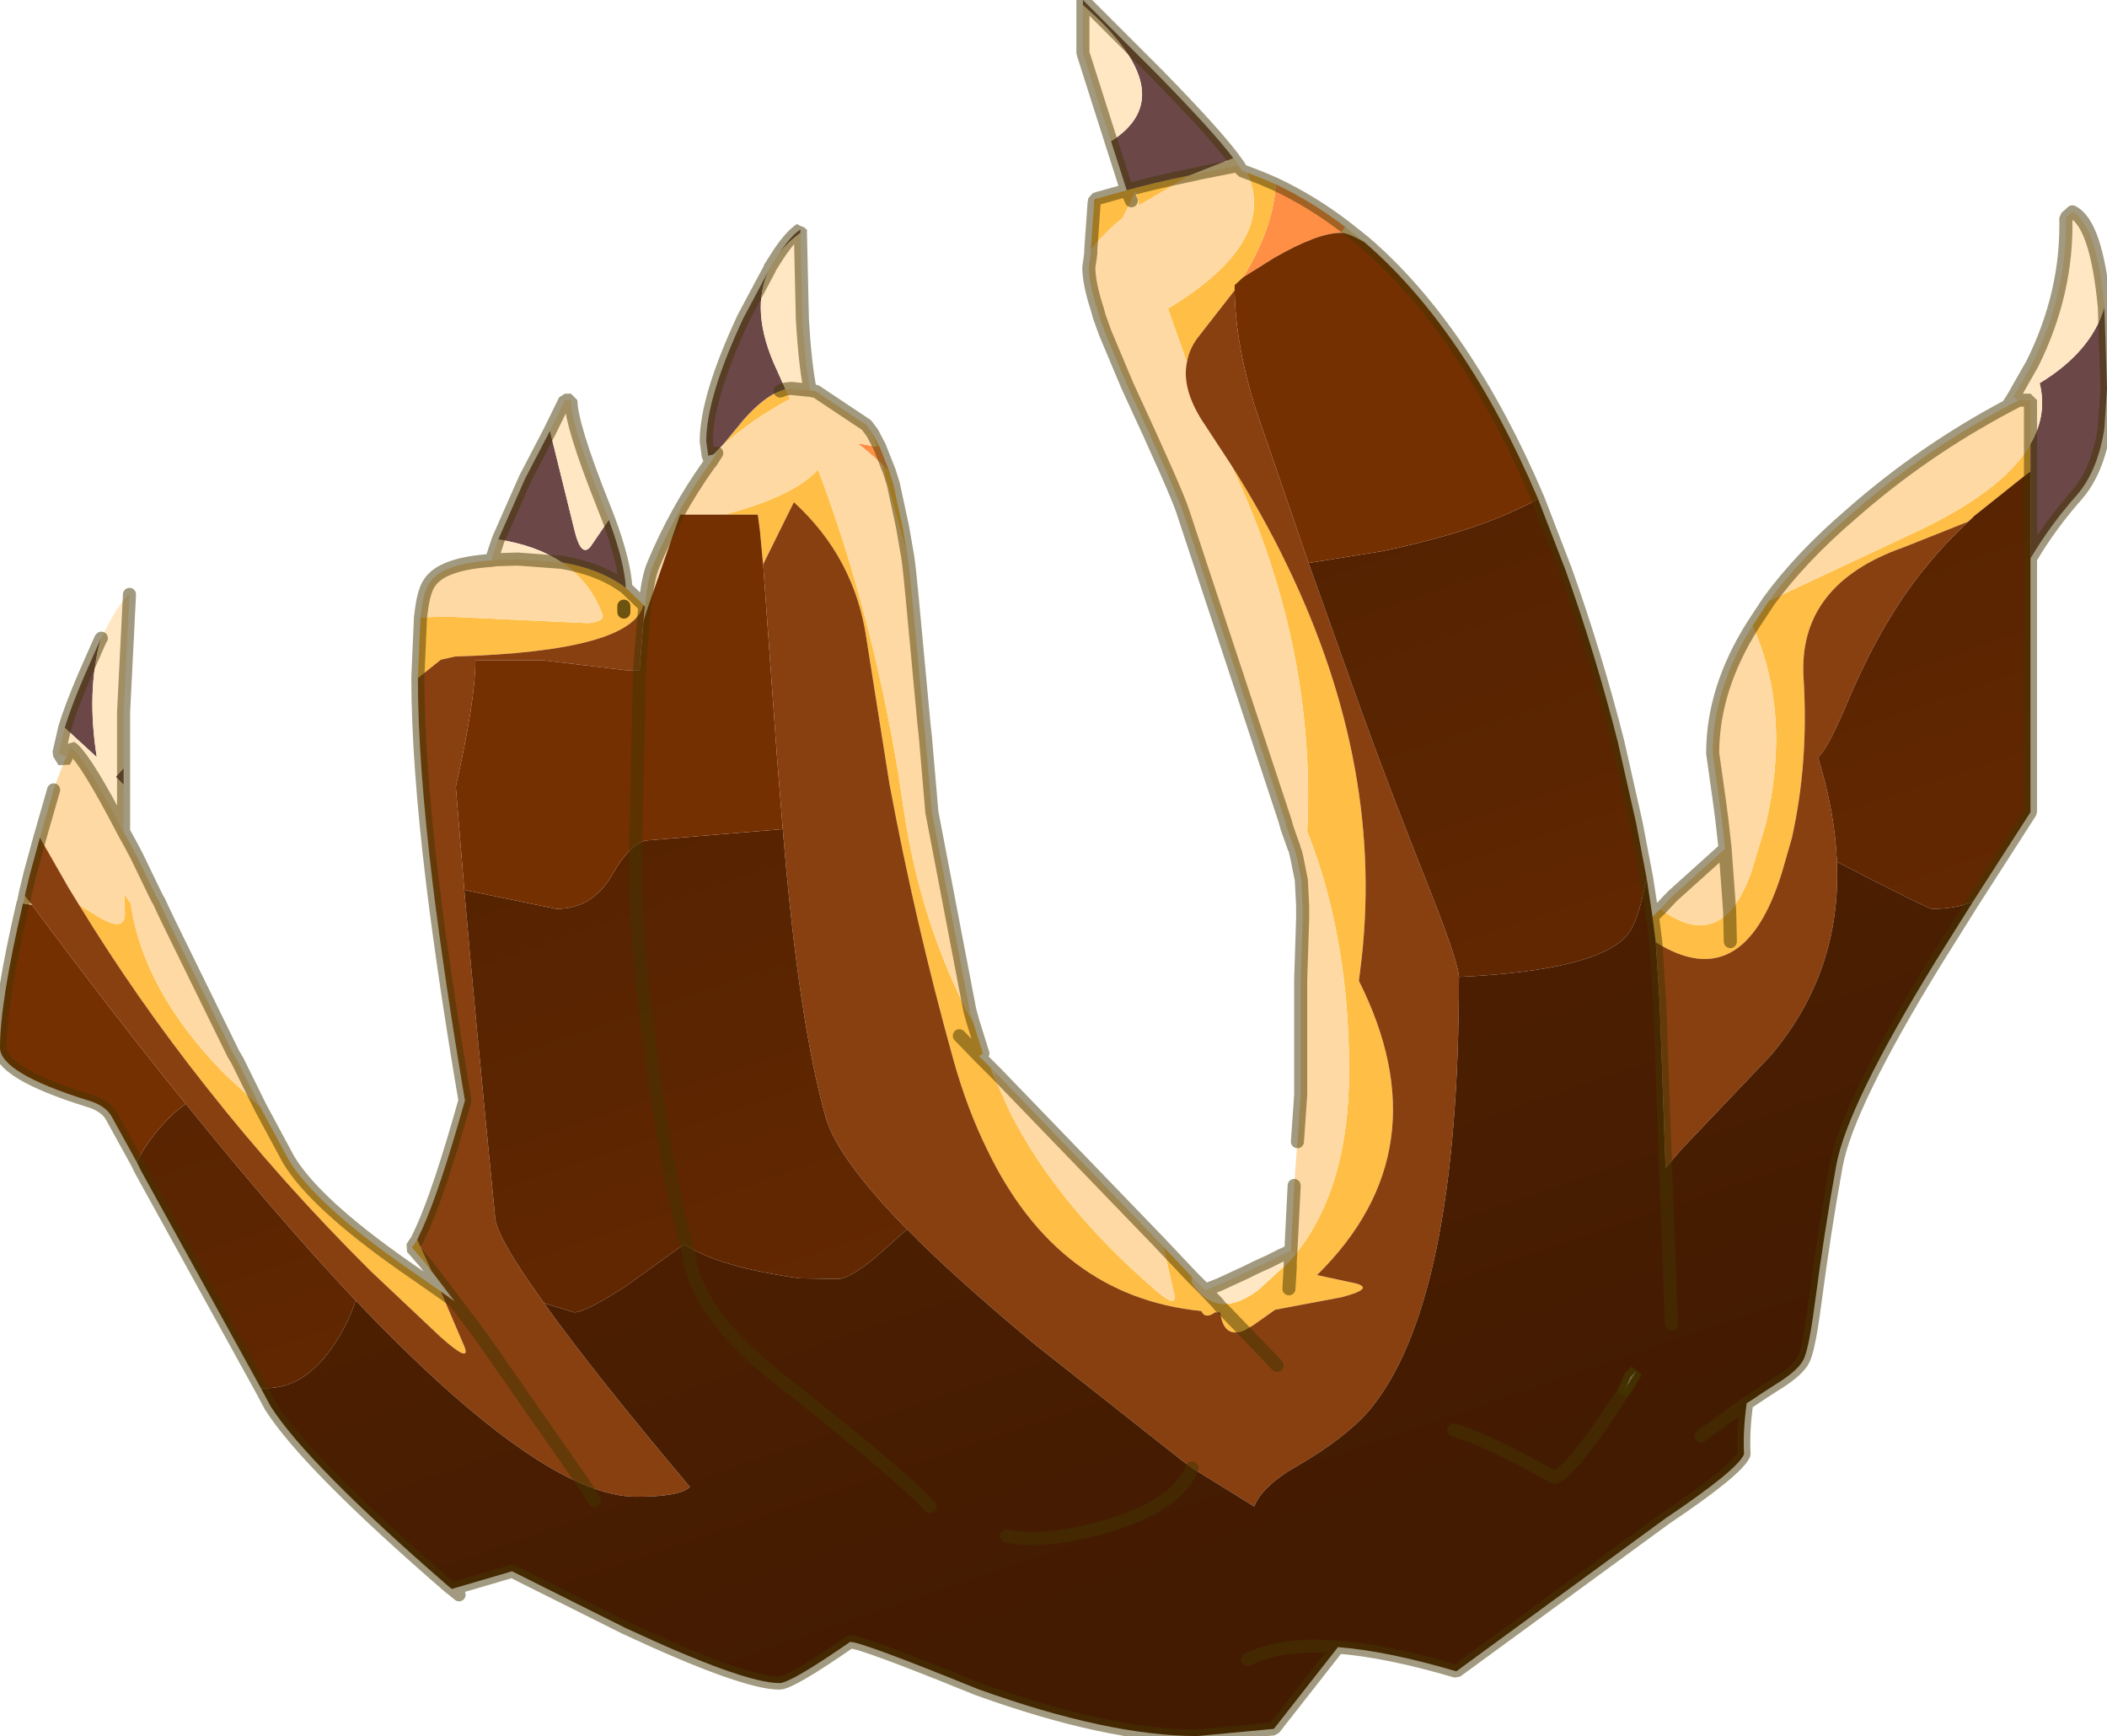 <?xml version="1.0" encoding="UTF-8" standalone="no"?>
<svg xmlns:ffdec="https://www.free-decompiler.com/flash" xmlns:xlink="http://www.w3.org/1999/xlink" ffdec:objectType="shape" height="132.75px" width="161.1px" xmlns="http://www.w3.org/2000/svg">
  <g transform="matrix(1.0, 0.0, 0.0, 1.0, 0.0, 0.0)">
    <path d="M102.85 17.35 L104.3 18.5 Q103.05 17.8 102.55 17.8 L102.85 17.35 M51.85 39.25 L52.0 39.35 49.55 46.4 49.2 47.45 49.3 46.4 Q49.55 44.1 49.95 43.2 50.75 41.25 51.85 39.25 M5.1 57.8 L5.4 57.15 5.55 57.25 5.1 57.8 M1.8 69.0 L2.45 69.2 1.75 69.1 1.8 69.0" fill="#f6d9ae" fill-rule="evenodd" stroke="none"/>
    <path d="M1.9 68.5 L2.45 69.2 1.8 69.0 1.9 68.5" fill="#f5c778" fill-rule="evenodd" stroke="none"/>
    <path d="M102.85 17.35 L102.55 17.8 Q100.75 17.8 97.45 19.7 L95.05 21.2 Q97.35 17.45 97.55 14.1 100.3 15.4 102.85 17.35 M84.0 15.15 L83.65 15.55 83.7 15.25 84.0 15.15 M67.25 34.15 L68.0 36.05 67.45 35.55 67.45 35.5 67.0 35.1 66.55 34.7 65.95 34.2 65.75 34.05 65.55 33.9 67.0 34.15 67.25 34.15" fill="#ff8f45" fill-rule="evenodd" stroke="none"/>
    <path d="M134.0 47.85 L135.25 45.95 145.9 40.95 Q153.15 37.65 155.25 33.95 L155.25 36.05 154.65 36.5 150.95 39.45 150.7 39.7 150.45 39.9 145.55 41.85 Q137.45 44.7 137.9 51.85 138.3 58.3 137.0 64.1 L136.25 66.7 Q133.3 76.25 126.6 72.05 L126.35 70.1 126.95 69.5 Q130.15 71.9 132.25 69.7 133.2 68.65 133.9 66.7 L135.0 63.05 Q137.0 54.55 134.0 47.85 M132.3 72.0 L132.25 69.7 132.3 72.0 M95.35 13.2 Q96.45 13.6 97.55 14.1 97.35 17.45 95.05 21.2 L94.4 21.8 94.4 22.2 91.75 25.6 Q90.95 26.55 90.75 27.7 L89.3 23.6 Q97.75 18.5 95.35 13.2 M86.15 14.55 Q88.1 14.0 91.0 13.4 L87.1 15.7 86.85 14.65 86.5 15.35 85.85 16.65 Q84.5 17.75 83.4 19.1 L83.65 15.6 83.65 15.55 84.0 15.15 86.15 14.55 86.5 15.35 86.15 14.55 M99.05 95.9 L99.1 95.85 Q103.15 90.75 103.15 81.9 103.15 77.6 102.6 73.75 101.8 68.2 99.95 63.6 100.45 53.25 97.2 43.25 95.95 39.35 94.1 35.5 96.55 39.35 98.4 43.2 106.0 58.9 104.0 74.2 L103.9 75.0 Q110.4 87.95 100.7 97.5 L103.25 98.05 Q105.45 98.45 102.55 99.2 L97.5 100.15 95.8 101.35 95.1 101.75 Q93.55 102.35 93.3 100.35 L92.9 100.35 Q92.15 100.9 91.85 100.25 80.85 99.15 75.45 87.85 73.95 84.8 72.9 81.05 70.0 70.65 68.0 59.9 L66.25 48.85 Q65.35 42.65 60.7 38.4 L58.35 43.15 58.35 43.2 58.1 40.55 57.95 39.4 57.9 39.35 55.4 39.35 Q60.7 37.95 62.55 35.9 66.65 46.8 68.7 59.25 L69.1 61.9 Q70.2 69.45 73.35 76.15 L73.95 77.35 74.0 77.4 74.05 77.5 74.4 78.15 75.15 80.55 74.85 80.75 75.75 81.65 75.8 81.8 75.95 82.2 77.25 85.1 Q80.9 92.25 88.35 98.65 89.95 100.05 89.8 99.05 L88.95 95.35 88.55 94.9 91.15 97.65 91.15 98.1 Q92.0 99.4 93.1 99.65 94.45 99.95 96.2 98.65 L98.65 96.4 99.05 95.9 M73.35 79.2 L74.85 80.75 73.35 79.2 M98.55 98.55 L98.65 96.9 98.65 96.4 98.65 96.9 98.55 98.55 M66.7 33.1 L67.25 34.15 67.0 34.15 66.7 33.1 M68.0 36.05 L68.3 37.0 69.0 40.25 69.2 41.4 69.4 42.55 67.45 35.55 68.0 36.05 M55.2 34.1 L56.85 32.1 Q58.4 30.35 59.65 29.9 L60.05 29.75 60.4 30.5 Q57.45 32.1 55.2 34.1 M47.85 44.95 L49.2 46.25 Q48.3 49.8 34.8 50.2 L33.7 50.45 31.95 51.85 31.95 51.75 32.15 47.2 34.25 47.15 45.0 47.65 Q46.3 47.5 46.05 46.95 45.1 44.45 42.95 43.0 45.9 43.5 47.85 44.95 M47.7 46.8 L47.7 46.35 47.7 46.8 M93.1 99.65 L93.25 99.85 93.35 99.95 93.75 100.35 95.1 101.75 93.75 100.35 93.35 99.95 93.25 99.85 93.1 99.65 M31.9 94.8 L33.0 97.2 33.0 97.25 32.5 96.55 33.0 97.2 32.5 96.55 31.5 95.4 31.9 94.8 M6.05 69.2 L7.6 70.15 Q9.55 71.3 9.55 69.85 L9.5 68.35 10.0 69.1 Q10.95 75.75 17.1 82.05 L19.8 84.55 19.9 84.65 22.05 88.65 Q24.05 92.0 30.9 96.8 L33.7 98.75 35.5 102.95 Q36.05 104.35 33.65 102.2 L28.35 97.2 Q21.55 90.45 15.8 83.15 10.45 76.4 6.05 69.2" fill="#ffbe45" fill-rule="evenodd" stroke="none"/>
    <path d="M160.9 23.5 L161.1 29.7 160.9 32.75 Q160.4 36.0 158.8 37.85 156.8 40.1 155.25 42.7 L155.25 36.05 155.25 33.95 Q156.55 31.7 155.95 29.3 159.9 26.9 160.9 23.5 M82.8 0.4 L82.8 0.0 88.5 5.7 Q92.85 10.15 94.3 12.1 L91.0 13.4 Q88.1 14.0 86.15 14.55 L84.95 10.8 Q90.6 7.2 82.8 0.4 M59.55 19.4 Q60.5 18.0 61.2 17.55 L61.2 17.8 Q60.2 18.55 59.55 19.4 M54.15 34.85 L54.0 33.75 Q54.0 30.4 56.85 24.3 L58.85 20.55 Q57.25 23.7 59.4 28.3 L60.05 29.75 59.65 29.9 Q58.4 30.35 56.85 32.1 L55.2 34.1 54.55 34.75 54.15 34.85 M46.55 39.75 Q47.75 43.0 47.85 44.95 45.9 43.5 42.95 43.0 41.0 41.7 38.1 41.25 L40.15 36.6 42.05 32.95 43.95 40.65 Q44.45 42.65 45.15 41.8 L46.55 39.75 M7.7 48.85 Q6.6 52.85 7.4 57.9 L4.95 55.65 Q5.4 54.15 6.4 51.8 L7.7 48.85 M9.45 60.0 L8.85 59.4 9.45 58.75 9.45 60.0" fill="#6b4747" fill-rule="evenodd" stroke="none"/>
    <path d="M158.45 16.2 Q160.3 17.1 160.9 23.5 159.9 26.9 155.95 29.3 156.55 31.7 155.25 33.95 L155.25 30.6 154.35 30.6 153.95 30.35 155.4 27.8 Q158.1 22.35 157.95 16.65 L158.4 16.25 158.45 16.2 M94.3 12.1 L94.35 12.1 94.7 12.65 94.3 12.1 94.7 12.65 91.9 13.2 91.0 13.4 94.3 12.1 M84.95 10.8 L82.8 4.05 82.8 0.4 Q90.6 7.2 84.95 10.8 M98.7 95.65 L99.05 95.9 98.65 96.4 98.7 95.65 98.65 96.4 96.2 98.65 Q94.45 99.95 93.1 99.65 92.0 99.4 91.15 98.1 L91.15 97.65 91.45 97.95 91.65 98.15 92.15 98.65 93.3 98.2 95.35 97.25 95.95 96.95 97.15 96.4 Q98.0 95.95 98.7 95.65 M76.2 82.1 L75.95 82.2 75.8 81.8 75.75 81.65 75.9 81.8 76.0 81.9 76.2 82.1 M92.15 98.65 L93.1 99.65 92.15 98.65 M59.55 19.4 Q60.2 18.55 61.2 17.8 L61.35 24.45 Q61.55 27.85 61.95 29.85 L60.5 29.7 60.05 29.75 59.4 28.3 Q57.25 23.7 58.85 20.55 L58.85 20.5 59.55 19.4 M74.15 77.25 L74.45 78.2 74.4 78.15 74.15 77.25 74.4 78.15 74.05 77.5 74.15 77.25 M42.05 32.95 L43.2 30.6 43.65 30.6 Q43.65 32.45 46.1 38.6 L46.55 39.75 45.15 41.8 Q44.45 42.65 43.95 40.65 L42.05 32.95 M38.1 41.25 Q41.0 41.7 42.95 43.0 L39.6 42.75 37.9 42.8 37.6 42.85 37.7 42.45 38.1 41.25 M7.75 48.8 Q8.95 46.25 9.9 45.45 L9.45 54.45 9.45 58.75 8.85 59.4 9.45 60.0 9.45 63.6 Q6.65 58.2 5.55 57.25 L5.4 57.15 5.1 57.8 5.1 57.85 4.5 57.6 4.55 57.4 4.95 55.65 7.4 57.9 Q6.6 52.85 7.7 48.85 L7.75 48.8" fill="#ffe7c4" fill-rule="evenodd" stroke="none"/>
    <path d="M154.35 30.6 L155.25 30.6 155.25 33.95 Q153.15 37.65 145.9 40.95 L135.25 45.95 Q137.7 42.6 141.55 39.3 147.0 34.5 153.5 31.05 L154.35 30.6 M134.0 47.85 Q137.0 54.55 135.0 63.05 L133.9 66.7 Q133.2 68.65 132.25 69.7 L131.9 64.9 132.25 69.7 Q130.15 71.9 126.95 69.5 L127.9 68.5 131.9 64.9 131.65 62.65 131.45 61.15 130.95 57.6 Q130.95 52.7 134.0 47.85 M94.7 12.65 L94.95 13.05 95.35 13.2 Q97.75 18.5 89.3 23.6 L90.75 27.7 Q90.3 29.85 92.2 32.6 L94.1 35.5 Q95.95 39.35 97.2 43.25 100.45 53.25 99.95 63.6 101.8 68.2 102.6 73.75 103.15 77.6 103.15 81.9 103.15 90.75 99.1 95.85 L99.05 95.9 98.7 95.65 98.95 90.7 98.95 90.65 99.2 87.3 99.4 84.45 99.45 83.7 99.45 76.25 99.45 76.05 99.45 75.85 99.45 75.45 99.45 75.25 99.45 75.05 99.45 74.9 99.6 70.2 99.6 69.3 99.5 67.3 99.15 65.55 99.05 65.15 98.95 64.85 98.4 63.3 98.25 62.75 90.45 39.15 Q90.0 37.7 86.2 29.5 L84.5 25.45 84.05 24.2 83.9 23.65 83.85 23.5 Q83.25 21.6 83.25 20.45 L83.35 19.75 83.4 19.35 83.4 19.1 Q84.5 17.75 85.85 16.65 L86.5 15.35 86.85 14.65 87.1 15.7 91.0 13.4 91.9 13.2 94.7 12.65 M88.55 94.9 L88.95 95.35 89.8 99.05 Q89.95 100.05 88.35 98.65 80.9 92.25 77.25 85.1 L75.95 82.2 76.2 82.1 88.55 94.9 M61.95 29.85 L62.2 29.9 62.35 29.9 66.25 32.5 66.7 33.1 67.0 34.15 65.55 33.9 65.75 34.05 65.95 34.2 66.55 34.7 67.0 35.1 67.45 35.5 67.45 35.55 69.4 42.55 69.5 43.3 69.55 43.75 69.75 45.75 70.65 55.4 70.75 56.3 71.25 62.1 74.15 77.25 74.05 77.5 74.0 77.4 73.95 77.35 73.35 76.15 Q70.2 69.45 69.1 61.9 L68.7 59.25 Q66.65 46.8 62.55 35.9 60.7 37.95 55.4 39.35 L52.0 39.35 51.85 39.25 Q52.9 37.35 54.25 35.45 L54.35 35.35 54.8 34.65 54.55 34.75 55.2 34.1 Q57.45 32.1 60.4 30.5 L60.05 29.75 60.5 29.7 61.95 29.85 M42.95 43.0 Q45.1 44.45 46.05 46.95 46.3 47.5 45.0 47.65 L34.25 47.15 32.15 47.2 32.25 46.45 Q32.45 45.1 32.85 44.55 33.8 43.1 37.6 42.85 L37.9 42.8 39.6 42.75 42.95 43.0 M5.1 57.85 L5.1 57.8 5.55 57.25 Q6.65 58.2 9.45 63.6 L10.0 64.6 10.45 65.45 11.85 68.35 12.05 68.75 12.15 68.9 12.4 69.45 12.9 70.5 17.85 80.6 18.15 81.1 19.9 84.65 19.8 84.55 17.1 82.05 Q10.95 75.75 10.0 69.1 L9.5 68.35 9.55 69.85 Q9.55 71.3 7.6 70.15 L6.05 69.2 5.25 67.9 3.05 64.05 4.1 60.4 4.1 60.35 4.9 58.25 4.95 58.15 5.1 57.85" fill="#fed9a3" fill-rule="evenodd" stroke="none"/>
    <path d="M150.7 39.7 Q147.1 43.0 144.6 47.1 142.9 49.8 141.1 54.05 139.7 57.35 139.0 57.9 140.3 62.1 140.45 65.9 140.8 74.3 135.4 80.7 L128.6 87.85 127.35 89.3 126.9 76.7 126.6 72.05 Q133.3 76.25 136.25 66.7 L137.0 64.1 Q138.3 58.3 137.9 51.85 137.45 44.7 145.55 41.85 L150.45 39.9 150.7 39.7 M94.1 35.5 L92.2 32.6 Q90.3 29.85 90.75 27.7 90.95 26.55 91.75 25.6 L94.4 22.2 Q94.45 26.3 96.0 31.25 L100.05 43.05 104.05 54.25 Q106.1 59.95 109.5 68.5 111.5 73.6 111.55 74.7 111.55 99.7 104.65 107.9 102.85 109.95 99.35 112.0 96.5 113.6 95.9 115.2 L91.15 112.25 90.4 111.7 79.25 102.9 Q73.15 97.85 69.35 94.0 64.1 88.65 63.15 85.5 61.05 78.1 59.85 63.4 L59.4 57.75 58.35 43.15 60.7 38.4 Q65.35 42.65 66.25 48.85 L68.0 59.9 Q70.0 70.65 72.9 81.05 73.95 84.8 75.45 87.85 80.85 99.15 91.85 100.25 92.15 100.9 92.9 100.35 L93.3 100.35 Q93.55 102.35 95.1 101.75 L95.8 101.35 97.5 100.15 102.55 99.2 Q105.45 98.45 103.25 98.05 L100.7 97.5 Q110.4 87.95 103.9 75.0 L104.0 74.2 Q106.0 58.9 98.4 43.2 96.55 39.35 94.1 35.5 M97.65 104.4 L95.1 101.75 97.65 104.4 M49.2 46.25 L49.3 46.4 49.2 47.45 48.9 51.25 47.85 51.25 41.6 50.5 36.35 50.5 Q36.35 53.5 34.85 60.15 L35.5 68.05 Q36.2 76.3 37.85 93.0 37.85 94.45 41.6 99.65 45.3 104.85 52.75 113.7 52.0 114.45 48.65 114.45 46.9 114.45 44.7 113.55 L36.75 102.15 34.75 99.5 36.75 102.15 44.7 113.55 Q37.95 110.75 27.2 99.45 21.3 93.2 14.2 84.4 8.65 77.55 2.45 69.2 L1.9 68.5 1.95 68.25 2.3 66.8 3.05 64.05 5.25 67.9 6.05 69.2 Q10.45 76.4 15.8 83.15 21.55 90.45 28.35 97.2 L33.65 102.2 Q36.05 104.35 35.5 102.95 L33.7 98.75 34.75 99.5 33.0 97.2 31.9 94.8 32.25 94.05 Q33.6 91.1 35.55 84.15 34.0 75.0 33.1 67.7 31.95 58.25 31.95 51.85 L33.7 50.45 34.8 50.2 Q48.3 49.8 49.2 46.25" fill="#884011" fill-rule="evenodd" stroke="none"/>
    <path d="M155.25 42.7 L155.25 62.1 150.85 68.95 Q149.5 69.5 147.75 69.5 147.4 69.5 140.45 65.9 140.3 62.1 139.0 57.9 139.7 57.35 141.1 54.05 142.9 49.8 144.6 47.1 147.1 43.0 150.7 39.7 L150.95 39.45 154.65 36.5 155.25 36.05 155.25 42.7 M117.6 38.15 L119.7 43.6 Q122.0 50.05 123.7 56.75 L125.1 62.95 125.9 67.15 125.8 67.6 Q125.25 70.4 124.5 71.4 122.3 74.2 111.55 74.7 111.5 73.6 109.5 68.5 106.1 59.95 104.05 54.25 L100.05 43.05 105.65 42.15 Q113.2 40.6 117.6 38.15 M59.85 63.4 Q61.05 78.1 63.15 85.5 64.1 88.65 69.35 94.0 L67.5 95.65 Q65.4 97.55 64.2 97.8 L61.15 97.75 Q55.05 96.9 52.5 95.25 51.4 91.55 50.1 83.0 48.6 72.8 48.6 66.8 L48.6 64.65 48.6 66.8 Q48.6 72.8 50.1 83.0 51.4 91.55 52.5 95.25 L52.3 95.15 47.85 98.35 Q44.75 100.35 43.9 100.35 L41.6 99.65 Q37.85 94.45 37.85 93.0 36.2 76.3 35.5 68.05 L42.55 69.5 Q45.3 69.5 46.8 66.9 47.75 65.25 48.6 64.65 49.15 64.25 49.65 64.25 L59.85 63.4 M14.2 84.4 Q21.3 93.2 27.2 99.45 26.55 101.4 25.35 103.1 23.2 106.15 20.35 106.15 L19.95 106.15 10.8 89.55 10.45 88.85 Q11.4 86.95 13.25 85.15 L14.2 84.4" fill="url(#gradient0)" fill-rule="evenodd" stroke="none"/>
    <path d="M150.85 68.95 L148.0 73.5 Q141.25 84.5 140.4 89.1 139.5 94.05 138.75 99.75 138.3 103.15 137.9 103.95 137.5 104.8 135.7 105.9 134.75 106.5 133.95 107.05 L133.55 107.3 Q133.25 109.5 133.35 111.2 132.85 112.4 127.35 116.1 L111.35 127.8 Q106.1 126.25 102.3 125.95 L97.4 132.2 91.55 132.75 Q84.75 132.75 74.75 129.15 65.9 125.55 65.0 125.55 60.45 128.7 59.6 128.7 56.85 128.7 47.75 124.45 L39.15 120.15 34.55 121.5 34.35 121.35 Q23.55 112.0 20.7 107.55 L19.95 106.15 20.35 106.15 Q23.2 106.15 25.35 103.1 26.55 101.4 27.2 99.45 37.95 110.75 44.7 113.55 46.9 114.45 48.65 114.45 52.0 114.45 52.75 113.7 45.3 104.85 41.6 99.65 L43.9 100.35 Q44.75 100.35 47.85 98.35 L52.3 95.15 52.5 95.25 Q55.05 96.9 61.15 97.75 L64.2 97.8 Q65.4 97.55 67.5 95.65 L69.35 94.0 Q73.15 97.85 79.25 102.9 L90.4 111.7 91.15 112.25 95.9 115.2 Q96.5 113.6 99.35 112.0 102.85 109.95 104.65 107.9 111.55 99.7 111.55 74.7 122.3 74.2 124.5 71.4 125.25 70.4 125.8 67.6 L125.9 67.15 126.35 70.1 126.6 72.05 126.9 76.7 127.35 89.3 128.6 87.85 135.4 80.7 Q140.8 74.3 140.45 65.9 147.4 69.5 147.75 69.5 149.5 69.5 150.85 68.95 M127.8 101.25 L127.35 89.3 127.8 101.25 M45.45 114.75 L44.7 113.55 45.45 114.75 M71.1 115.2 Q69.0 112.85 59.4 105.3 53.85 100.9 52.8 96.75 L52.65 95.85 52.5 95.25 52.65 95.85 52.8 96.75 Q53.85 100.9 59.4 105.3 69.0 112.85 71.1 115.2 M124.25 106.25 L125.1 104.85 124.65 105.3 124.25 106.25 Q119.9 112.95 118.8 112.95 113.5 110.0 111.15 109.35 113.5 110.0 118.8 112.95 119.9 112.95 124.25 106.25 M95.4 126.9 Q97.95 125.6 102.3 125.95 97.95 125.6 95.4 126.9 M76.95 117.45 Q79.8 118.1 84.8 116.65 90.05 115.05 91.15 112.25 90.05 115.05 84.8 116.65 79.8 118.1 76.95 117.45 M130.05 109.8 L133.55 107.3 130.05 109.8" fill="url(#gradient1)" fill-rule="evenodd" stroke="none"/>
    <path d="M102.55 17.8 Q103.05 17.8 104.3 18.5 112.05 25.15 117.6 38.15 113.2 40.6 105.65 42.15 L100.05 43.05 96.0 31.25 Q94.45 26.3 94.4 22.2 L94.4 21.8 95.05 21.2 97.45 19.7 Q100.75 17.8 102.55 17.8 M52.0 39.35 L55.4 39.35 57.9 39.35 57.95 39.4 58.1 40.55 58.35 43.2 58.35 43.15 59.4 57.75 59.85 63.4 49.65 64.25 Q49.15 64.25 48.6 64.65 47.75 65.25 46.8 66.9 45.3 69.5 42.55 69.5 L35.5 68.05 34.85 60.15 Q36.35 53.5 36.35 50.5 L41.6 50.5 47.85 51.25 48.9 51.25 49.2 47.45 49.55 46.4 52.0 39.35 M2.45 69.2 Q8.65 77.55 14.2 84.4 L13.25 85.15 Q11.4 86.95 10.45 88.85 L8.55 85.4 Q8.1 84.55 6.75 84.15 0.0 82.05 0.0 80.1 0.0 76.65 1.75 69.1 L2.45 69.2 M48.9 51.25 L48.6 64.65 48.9 51.25" fill="#753002" fill-rule="evenodd" stroke="none"/>
    <path d="M47.7 46.35 L47.7 46.8 M124.25 106.25 L124.65 105.3 125.1 104.85 124.25 106.25" ffdec:has-small-stroke="true" ffdec:original-stroke-width="0.05" fill="none" stroke="#433500" stroke-linecap="round" stroke-linejoin="bevel" stroke-opacity="0.78" stroke-width="1.0"/>
    <path d="M158.45 16.2 Q160.3 17.1 160.9 23.5 L161.1 29.7 160.9 32.75 Q160.4 36.0 158.8 37.85 156.8 40.1 155.25 42.7 L155.25 62.1 150.85 68.95 148.0 73.5 Q141.25 84.5 140.4 89.1 139.5 94.05 138.75 99.75 138.3 103.15 137.9 103.95 137.5 104.8 135.7 105.9 134.75 106.5 133.95 107.05 L133.55 107.3 Q133.25 109.5 133.35 111.2 132.85 112.4 127.35 116.1 L111.35 127.8 Q106.1 126.25 102.3 125.95 L97.4 132.2 91.55 132.75 Q84.75 132.75 74.75 129.15 65.9 125.55 65.0 125.55 60.45 128.7 59.6 128.7 56.85 128.7 47.75 124.45 L39.15 120.15 34.55 121.5 35.1 121.95 M158.45 16.2 L158.4 16.2 158.4 16.25 157.95 16.65 Q158.1 22.35 155.4 27.8 L153.95 30.35 153.5 31.05 Q147.0 34.5 141.55 39.3 137.7 42.6 135.25 45.95 L134.0 47.85 Q130.95 52.7 130.95 57.6 L131.45 61.15 131.65 62.65 131.9 64.9 132.25 69.7 132.3 72.0 M154.35 30.6 L155.25 30.6 155.25 33.95 155.25 36.05 155.25 42.7 M154.35 30.6 L153.5 31.05 M104.3 18.5 L102.85 17.35 Q100.3 15.4 97.55 14.1 96.45 13.6 95.35 13.2 L94.95 13.05 94.7 12.65 94.3 12.1 Q92.85 10.15 88.5 5.7 L82.8 0.0 82.8 0.4 82.8 4.05 84.95 10.8 86.15 14.55 Q88.1 14.0 91.0 13.4 L91.9 13.2 94.7 12.65 M104.3 18.5 Q112.05 25.15 117.6 38.15 L119.7 43.6 Q122.0 50.05 123.7 56.75 L125.1 62.95 125.9 67.15 126.35 70.1 126.95 69.5 127.9 68.5 131.9 64.9 M83.4 19.1 L83.4 19.35 83.35 19.75 83.25 20.45 Q83.25 21.6 83.85 23.5 L83.9 23.65 84.05 24.2 84.5 25.45 86.2 29.5 Q90.0 37.7 90.45 39.15 L98.25 62.75 98.4 63.3 98.95 64.85 M99.05 65.15 L99.15 65.55 99.5 67.3 99.6 69.3 99.6 70.2 99.45 74.9 99.45 75.05 99.45 75.25 99.45 75.45 99.45 75.85 99.45 76.05 99.45 76.25 99.45 83.7 99.4 84.45 99.2 87.3 M98.95 90.65 L98.95 90.7 98.7 95.65 98.65 96.4 98.65 96.9 98.55 98.55 M86.5 15.35 L86.15 14.55 84.0 15.15 83.7 15.25 83.65 15.55 M83.65 15.6 L83.4 19.1 M95.1 101.75 L97.65 104.4 M88.55 94.9 L76.2 82.1 76.0 81.9 75.9 81.8 75.75 81.65 74.85 80.75 73.35 79.2 M93.1 99.65 L92.15 98.65 91.65 98.15 91.45 97.95 91.15 97.65 88.55 94.9 M92.15 98.65 L93.3 98.2 95.35 97.25 95.95 96.95 97.15 96.4 Q98.0 95.95 98.7 95.65 M126.6 72.05 L126.35 70.1 M127.35 89.3 L127.8 101.25 M127.35 89.3 L126.9 76.7 126.6 72.05 M61.2 17.8 L61.2 17.55 Q60.5 18.0 59.55 19.4 L58.85 20.5 58.85 20.55 56.85 24.3 Q54.0 30.4 54.0 33.75 L54.15 34.85 54.35 35.35 54.8 34.65 M61.2 17.8 L61.35 24.45 Q61.55 27.85 61.95 29.85 L62.2 29.9 62.35 29.9 66.25 32.5 66.7 33.1 67.25 34.15 68.0 36.05 68.3 37.0 69.0 40.25 69.2 41.4 69.4 42.55 69.5 43.3 69.55 43.75 69.75 45.75 70.65 55.4 70.75 56.3 71.25 62.1 74.15 77.25 74.4 78.15 75.15 80.55 M59.65 29.9 L60.05 29.75 60.5 29.7 61.95 29.85 M54.35 35.35 L54.25 35.45 Q52.9 37.35 51.85 39.25 50.75 41.25 49.95 43.2 49.55 44.1 49.3 46.4 L49.2 46.25 47.85 44.95 Q47.75 43.0 46.55 39.75 L46.1 38.6 Q43.65 32.45 43.65 30.6 L43.2 30.6 42.05 32.95 40.15 36.6 38.1 41.25 37.7 42.45 37.6 42.85 37.9 42.8 39.6 42.75 42.95 43.0 Q45.9 43.5 47.85 44.95 M49.2 47.45 L49.3 46.4 M32.15 47.2 L31.95 51.75 M95.1 101.75 L93.75 100.35 93.35 99.95 93.25 99.85 93.1 99.65 M7.75 48.8 L7.7 48.85 6.4 51.8 Q5.4 54.15 4.95 55.65 L4.55 57.4 4.5 57.6 4.9 58.25 4.95 58.15 5.1 57.85 5.1 57.8 5.4 57.15 5.55 57.25 Q6.65 58.2 9.45 63.6 L9.45 60.0 9.45 58.75 9.45 54.45 9.9 45.45 M32.15 47.2 L32.25 46.45 Q32.45 45.1 32.85 44.55 33.8 43.1 37.6 42.85 M31.95 51.85 Q31.95 58.25 33.1 67.7 34.0 75.0 35.55 84.15 33.6 91.1 32.25 94.05 L31.9 94.8 31.5 95.4 32.5 96.55 33.0 97.2 34.75 99.5 36.75 102.15 44.7 113.55 45.45 114.75 M48.9 51.25 L49.2 47.45 M4.1 60.4 L3.05 64.05 2.3 66.8 1.95 68.25 1.9 68.5 1.8 69.0 1.75 69.1 Q0.0 76.65 0.0 80.1 0.0 82.05 6.75 84.15 8.1 84.55 8.55 85.4 L10.45 88.85 10.8 89.55 19.95 106.15 20.7 107.55 Q23.55 112.0 34.35 121.35 L34.55 121.5 M19.9 84.65 L18.15 81.1 17.85 80.6 12.9 70.5 12.4 69.45 12.15 68.9 12.05 68.75 11.85 68.35 10.45 65.45 10.0 64.6 9.45 63.6 M19.9 84.65 L22.05 88.65 Q24.05 92.0 30.9 96.8 L33.7 98.75 34.75 99.5 M48.6 64.65 L48.6 66.8 Q48.6 72.8 50.1 83.0 51.4 91.55 52.5 95.25 L52.65 95.85 52.8 96.75 Q53.85 100.9 59.4 105.3 69.0 112.85 71.1 115.2 M48.6 64.65 L48.9 51.25 M124.25 106.25 Q119.9 112.95 118.8 112.95 113.5 110.0 111.15 109.35 M133.55 107.3 L130.05 109.8 M91.15 112.25 Q90.05 115.05 84.8 116.65 79.8 118.1 76.95 117.45 M102.3 125.95 Q97.95 125.6 95.4 126.9" ffdec:has-small-stroke="true" ffdec:original-stroke-width="0.05" fill="none" stroke="#433500" stroke-linecap="round" stroke-linejoin="bevel" stroke-opacity="0.498" stroke-width="1.0"/>
  </g>
  <defs>
    <linearGradient gradientTransform="matrix(0.014, 0.042, -0.091, 0.031, 90.05, 82.55)" gradientUnits="userSpaceOnUse" id="gradient0" spreadMethod="pad" x1="-819.2" x2="819.2">
      <stop offset="0.0" stop-color="#542201"/>
      <stop offset="1.0" stop-color="#6d2c01"/>
    </linearGradient>
    <linearGradient gradientTransform="matrix(0.014, 0.042, -0.091, 0.031, 90.05, 82.55)" gradientUnits="userSpaceOnUse" id="gradient1" spreadMethod="pad" x1="-819.2" x2="819.2">
      <stop offset="0.0" stop-color="#542201"/>
      <stop offset="1.0" stop-color="#431b01"/>
    </linearGradient>
  </defs>
</svg>
